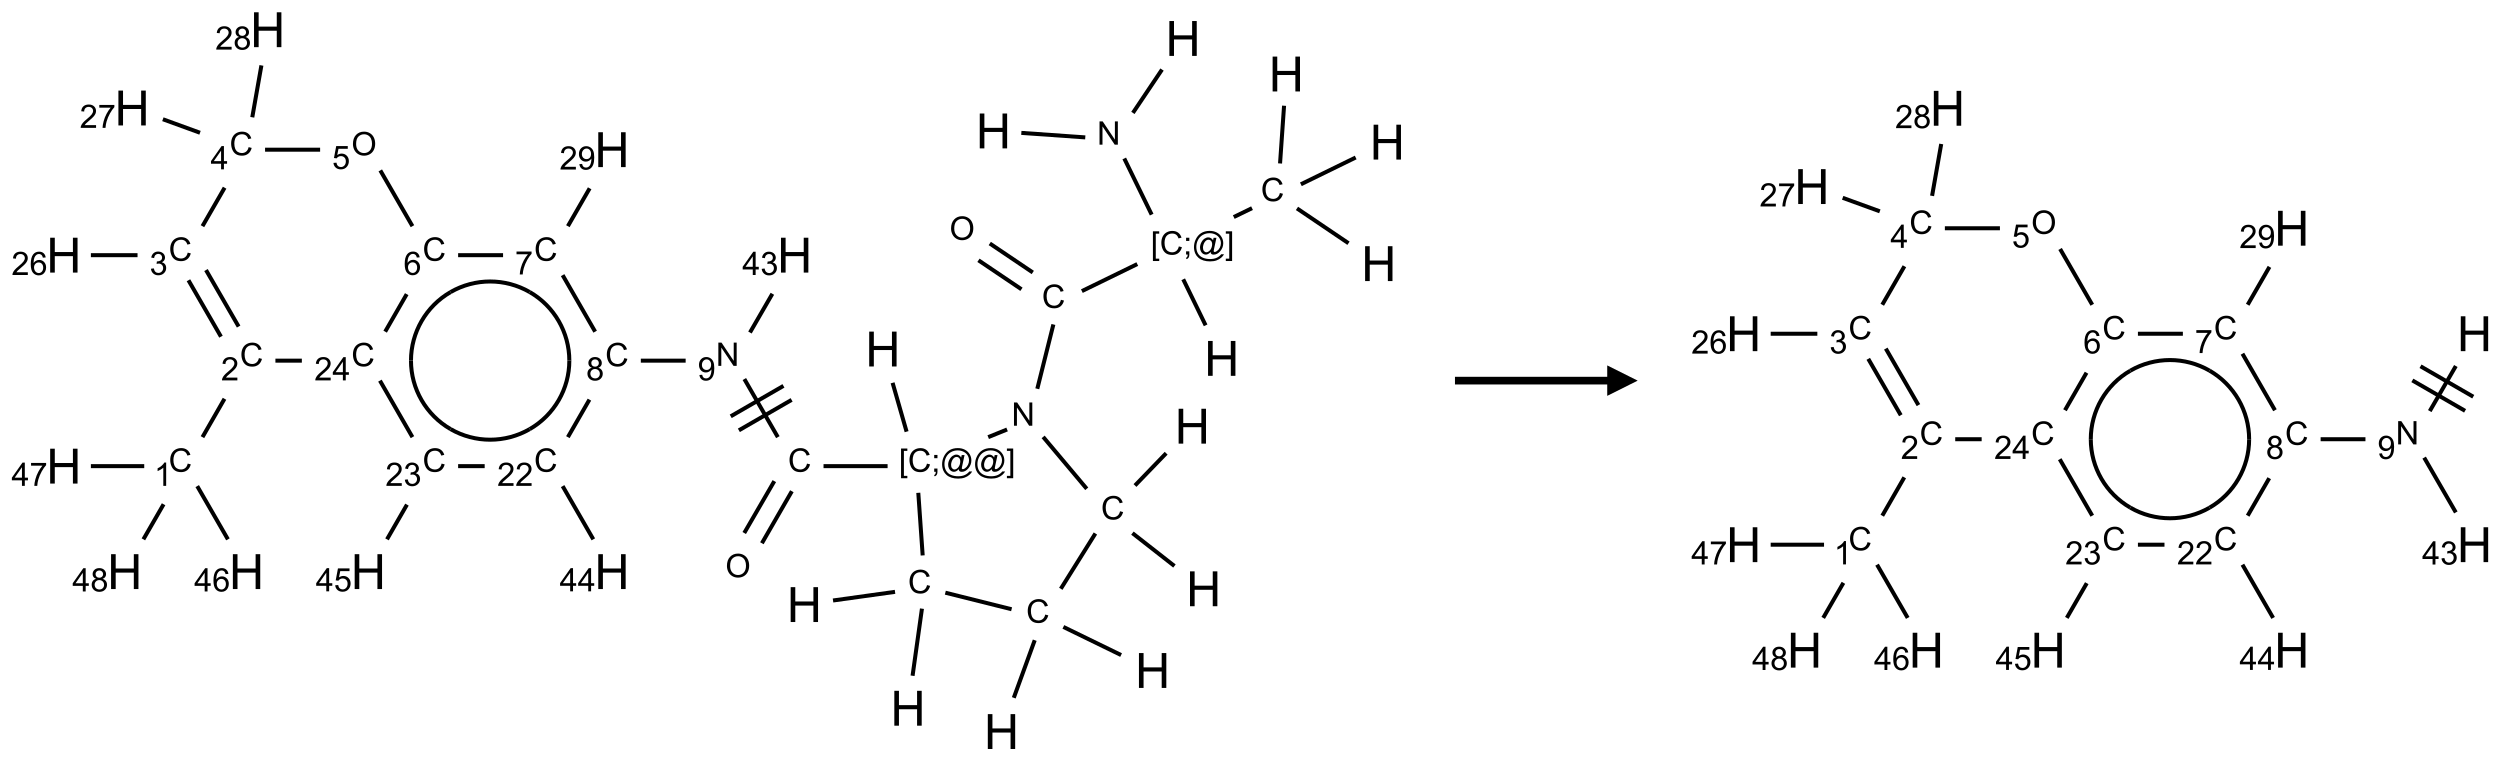 <?xml version="1.0" encoding="UTF-8"?>
<svg xmlns="http://www.w3.org/2000/svg" xmlns:xlink="http://www.w3.org/1999/xlink" width="821" height="250" viewBox="0 0 821 250">
<defs>
<g>
<g id="glyph-0-0">
<path d="M 2 0 L 2 -10 L 10 -10 L 10 0 Z M 2.25 -0.25 L 9.75 -0.25 L 9.75 -9.75 L 2.25 -9.75 Z M 2.25 -0.25 "/>
</g>
<g id="glyph-0-1">
<path d="M 1.281 0 L 1.281 -11.453 L 2.797 -11.453 L 2.797 -6.75 L 8.75 -6.75 L 8.75 -11.453 L 10.266 -11.453 L 10.266 0 L 8.75 0 L 8.75 -5.398 L 2.797 -5.398 L 2.797 0 Z M 1.281 0 "/>
</g>
<g id="glyph-1-0">
<path d="M 1.332 0 L 1.332 -6.668 L 6.668 -6.668 L 6.668 0 Z M 1.5 -0.168 L 6.5 -0.168 L 6.5 -6.5 L 1.5 -6.5 Z M 1.5 -0.168 "/>
</g>
<g id="glyph-1-1">
<path d="M 0.812 0 L 0.812 -7.637 L 1.848 -7.637 L 5.859 -1.641 L 5.859 -7.637 L 6.828 -7.637 L 6.828 0 L 5.793 0 L 1.781 -6 L 1.781 0 Z M 0.812 0 "/>
</g>
<g id="glyph-1-2">
<path d="M 0.723 2.121 L 0.723 -7.637 L 2.793 -7.637 L 2.793 -6.859 L 1.66 -6.859 L 1.66 1.344 L 2.793 1.344 L 2.793 2.121 Z M 0.723 2.121 "/>
</g>
<g id="glyph-1-3">
<path d="M 6.27 -2.676 L 7.281 -2.422 C 7.07 -1.594 6.688 -0.961 6.137 -0.523 C 5.586 -0.086 4.914 0.129 4.121 0.129 C 3.297 0.129 2.629 -0.039 2.113 -0.371 C 1.598 -0.707 1.203 -1.191 0.934 -1.828 C 0.664 -2.465 0.531 -3.145 0.531 -3.875 C 0.531 -4.672 0.684 -5.363 0.988 -5.957 C 1.293 -6.547 1.723 -6.996 2.285 -7.305 C 2.844 -7.613 3.461 -7.766 4.137 -7.766 C 4.898 -7.766 5.543 -7.57 6.062 -7.184 C 6.582 -6.793 6.945 -6.246 7.152 -5.543 L 6.156 -5.309 C 5.98 -5.863 5.723 -6.266 5.387 -6.52 C 5.051 -6.773 4.625 -6.902 4.113 -6.902 C 3.527 -6.902 3.039 -6.762 2.645 -6.48 C 2.25 -6.199 1.973 -5.82 1.812 -5.348 C 1.652 -4.871 1.574 -4.383 1.574 -3.879 C 1.574 -3.23 1.668 -2.664 1.855 -2.18 C 2.047 -1.695 2.34 -1.332 2.738 -1.094 C 3.137 -0.855 3.57 -0.734 4.035 -0.734 C 4.602 -0.734 5.082 -0.898 5.473 -1.223 C 5.867 -1.551 6.133 -2.035 6.27 -2.676 Z M 6.27 -2.676 "/>
</g>
<g id="glyph-1-4">
<path d="M 0.949 -4.465 L 0.949 -5.531 L 2.016 -5.531 L 2.016 -4.465 Z M 0.949 0 L 0.949 -1.066 L 2.016 -1.066 L 2.016 0 C 2.016 0.391 1.945 0.711 1.809 0.949 C 1.668 1.191 1.449 1.379 1.145 1.512 L 0.887 1.109 C 1.082 1.023 1.23 0.895 1.324 0.727 C 1.418 0.559 1.469 0.316 1.48 0 Z M 0.949 0 "/>
</g>
<g id="glyph-1-5">
<path d="M 6.047 -0.848 C 5.82 -0.59 5.57 -0.379 5.289 -0.223 C 5.008 -0.062 4.73 0.016 4.449 0.016 C 4.141 0.016 3.84 -0.074 3.547 -0.254 C 3.254 -0.434 3.02 -0.715 2.836 -1.09 C 2.652 -1.465 2.562 -1.875 2.562 -2.324 C 2.562 -2.875 2.703 -3.43 2.988 -3.98 C 3.27 -4.535 3.621 -4.953 4.043 -5.23 C 4.461 -5.508 4.871 -5.645 5.266 -5.645 C 5.566 -5.645 5.855 -5.566 6.129 -5.41 C 6.402 -5.25 6.641 -5.012 6.84 -4.688 L 7.016 -5.496 L 7.949 -5.496 L 7.199 -2 C 7.094 -1.516 7.043 -1.246 7.043 -1.191 C 7.043 -1.098 7.078 -1.02 7.148 -0.949 C 7.219 -0.883 7.305 -0.848 7.406 -0.848 C 7.59 -0.848 7.832 -0.953 8.129 -1.168 C 8.527 -1.445 8.84 -1.816 9.07 -2.285 C 9.301 -2.75 9.418 -3.234 9.418 -3.73 C 9.418 -4.309 9.27 -4.852 8.973 -5.355 C 8.676 -5.859 8.23 -6.262 7.645 -6.562 C 7.055 -6.863 6.406 -7.016 5.691 -7.016 C 4.879 -7.016 4.137 -6.824 3.465 -6.445 C 2.793 -6.066 2.273 -5.52 1.902 -4.809 C 1.535 -4.098 1.348 -3.34 1.348 -2.527 C 1.348 -1.676 1.535 -0.941 1.902 -0.328 C 2.273 0.285 2.809 0.742 3.508 1.035 C 4.207 1.328 4.984 1.473 5.832 1.473 C 6.742 1.473 7.504 1.32 8.121 1.016 C 8.734 0.711 9.195 0.34 9.5 -0.098 L 10.441 -0.098 C 10.266 0.266 9.961 0.637 9.531 1.016 C 9.102 1.395 8.59 1.695 7.996 1.914 C 7.402 2.133 6.688 2.246 5.848 2.246 C 5.078 2.246 4.367 2.145 3.715 1.949 C 3.066 1.75 2.512 1.453 2.051 1.055 C 1.594 0.656 1.25 0.199 1.016 -0.316 C 0.723 -0.973 0.578 -1.684 0.578 -2.441 C 0.578 -3.289 0.75 -4.098 1.098 -4.863 C 1.523 -5.805 2.125 -6.527 2.902 -7.027 C 3.684 -7.527 4.629 -7.777 5.738 -7.777 C 6.602 -7.777 7.375 -7.602 8.059 -7.246 C 8.746 -6.895 9.285 -6.371 9.684 -5.672 C 10.02 -5.07 10.188 -4.418 10.188 -3.715 C 10.188 -2.707 9.832 -1.812 9.125 -1.031 C 8.492 -0.328 7.801 0.02 7.051 0.02 C 6.812 0.02 6.617 -0.016 6.473 -0.09 C 6.324 -0.16 6.215 -0.266 6.145 -0.402 C 6.102 -0.488 6.066 -0.637 6.047 -0.848 Z M 3.527 -2.262 C 3.527 -1.785 3.641 -1.414 3.863 -1.152 C 4.09 -0.887 4.348 -0.754 4.641 -0.754 C 4.836 -0.754 5.039 -0.812 5.254 -0.93 C 5.469 -1.047 5.676 -1.219 5.871 -1.449 C 6.066 -1.676 6.23 -1.969 6.355 -2.32 C 6.48 -2.672 6.543 -3.027 6.543 -3.379 C 6.543 -3.852 6.426 -4.219 6.191 -4.48 C 5.957 -4.738 5.672 -4.871 5.332 -4.871 C 5.109 -4.871 4.902 -4.812 4.707 -4.699 C 4.512 -4.586 4.32 -4.406 4.137 -4.156 C 3.953 -3.906 3.805 -3.602 3.691 -3.246 C 3.582 -2.887 3.527 -2.559 3.527 -2.262 Z M 3.527 -2.262 "/>
</g>
<g id="glyph-1-6">
<path d="M 2.27 2.121 L 0.203 2.121 L 0.203 1.344 L 1.332 1.344 L 1.332 -6.859 L 0.203 -6.859 L 0.203 -7.637 L 2.27 -7.637 Z M 2.27 2.121 "/>
</g>
<g id="glyph-1-7">
<path d="M 0.516 -3.719 C 0.516 -4.984 0.855 -5.977 1.535 -6.695 C 2.215 -7.414 3.094 -7.77 4.172 -7.77 C 4.875 -7.77 5.512 -7.602 6.078 -7.266 C 6.645 -6.93 7.074 -6.461 7.371 -5.855 C 7.668 -5.254 7.816 -4.57 7.816 -3.809 C 7.816 -3.035 7.66 -2.34 7.348 -1.73 C 7.035 -1.117 6.594 -0.656 6.02 -0.34 C 5.449 -0.027 4.828 0.129 4.168 0.129 C 3.449 0.129 2.805 -0.043 2.238 -0.391 C 1.672 -0.738 1.246 -1.211 0.953 -1.812 C 0.66 -2.414 0.516 -3.047 0.516 -3.719 Z M 1.559 -3.703 C 1.559 -2.781 1.805 -2.059 2.301 -1.527 C 2.793 -1 3.414 -0.734 4.16 -0.734 C 4.922 -0.734 5.547 -1 6.039 -1.535 C 6.531 -2.07 6.777 -2.828 6.777 -3.812 C 6.777 -4.434 6.672 -4.977 6.461 -5.441 C 6.25 -5.902 5.945 -6.262 5.539 -6.52 C 5.133 -6.773 4.68 -6.902 4.176 -6.902 C 3.461 -6.902 2.848 -6.656 2.332 -6.164 C 1.816 -5.672 1.559 -4.852 1.559 -3.703 Z M 1.559 -3.703 "/>
</g>
<g id="glyph-1-8">
<path d="M 0.582 -1.766 L 1.484 -1.848 C 1.562 -1.426 1.707 -1.117 1.922 -0.926 C 2.137 -0.734 2.414 -0.641 2.75 -0.641 C 3.039 -0.641 3.289 -0.707 3.508 -0.84 C 3.727 -0.973 3.902 -1.148 4.043 -1.367 C 4.18 -1.586 4.297 -1.887 4.391 -2.262 C 4.484 -2.637 4.531 -3.016 4.531 -3.406 C 4.531 -3.449 4.531 -3.512 4.527 -3.594 C 4.34 -3.297 4.082 -3.055 3.758 -2.867 C 3.434 -2.68 3.082 -2.59 2.703 -2.59 C 2.07 -2.59 1.535 -2.816 1.098 -3.277 C 0.66 -3.734 0.441 -4.34 0.441 -5.09 C 0.441 -5.863 0.672 -6.484 1.129 -6.957 C 1.586 -7.43 2.156 -7.668 2.844 -7.668 C 3.34 -7.668 3.793 -7.531 4.207 -7.266 C 4.617 -7 4.93 -6.617 5.145 -6.121 C 5.355 -5.629 5.465 -4.91 5.465 -3.973 C 5.465 -2.996 5.359 -2.223 5.145 -1.645 C 4.934 -1.066 4.617 -0.625 4.199 -0.324 C 3.781 -0.02 3.293 0.129 2.73 0.129 C 2.133 0.129 1.645 -0.035 1.266 -0.367 C 0.887 -0.699 0.66 -1.164 0.582 -1.766 Z M 4.422 -5.137 C 4.422 -5.676 4.277 -6.102 3.992 -6.418 C 3.707 -6.734 3.359 -6.891 2.957 -6.891 C 2.543 -6.891 2.18 -6.719 1.871 -6.379 C 1.562 -6.039 1.406 -5.598 1.406 -5.059 C 1.406 -4.57 1.555 -4.176 1.848 -3.871 C 2.141 -3.566 2.5 -3.418 2.934 -3.418 C 3.367 -3.418 3.723 -3.57 4.004 -3.871 C 4.281 -4.176 4.422 -4.598 4.422 -5.137 Z M 4.422 -5.137 "/>
</g>
<g id="glyph-1-9">
<path d="M 1.887 -4.141 C 1.496 -4.281 1.207 -4.484 1.02 -4.75 C 0.832 -5.016 0.738 -5.328 0.738 -5.699 C 0.738 -6.254 0.938 -6.719 1.34 -7.098 C 1.738 -7.477 2.27 -7.668 2.934 -7.668 C 3.598 -7.668 4.137 -7.473 4.543 -7.086 C 4.949 -6.699 5.152 -6.227 5.152 -5.672 C 5.152 -5.316 5.059 -5.008 4.871 -4.746 C 4.688 -4.484 4.406 -4.281 4.027 -4.141 C 4.496 -3.988 4.852 -3.742 5.098 -3.402 C 5.34 -3.062 5.465 -2.656 5.465 -2.184 C 5.465 -1.531 5.234 -0.98 4.77 -0.535 C 4.309 -0.09 3.703 0.129 2.949 0.129 C 2.195 0.129 1.586 -0.094 1.125 -0.539 C 0.664 -0.984 0.434 -1.543 0.434 -2.207 C 0.434 -2.703 0.559 -3.121 0.809 -3.457 C 1.062 -3.793 1.422 -4.02 1.887 -4.141 Z M 1.699 -5.73 C 1.699 -5.367 1.812 -5.074 2.047 -4.844 C 2.281 -4.613 2.582 -4.5 2.953 -4.5 C 3.312 -4.5 3.609 -4.613 3.84 -4.84 C 4.07 -5.066 4.188 -5.348 4.188 -5.676 C 4.188 -6.02 4.07 -6.309 3.832 -6.543 C 3.594 -6.777 3.297 -6.895 2.941 -6.895 C 2.586 -6.895 2.289 -6.781 2.051 -6.551 C 1.816 -6.324 1.699 -6.047 1.699 -5.73 Z M 1.395 -2.203 C 1.395 -1.938 1.461 -1.676 1.586 -1.426 C 1.711 -1.176 1.902 -0.984 2.152 -0.848 C 2.402 -0.711 2.672 -0.641 2.957 -0.641 C 3.406 -0.641 3.777 -0.785 4.066 -1.074 C 4.359 -1.363 4.504 -1.727 4.504 -2.172 C 4.504 -2.625 4.355 -2.996 4.055 -3.293 C 3.754 -3.586 3.379 -3.734 2.926 -3.734 C 2.484 -3.734 2.121 -3.59 1.832 -3.297 C 1.543 -3.004 1.395 -2.641 1.395 -2.203 Z M 1.395 -2.203 "/>
</g>
<g id="glyph-1-10">
<path d="M 0.504 -6.637 L 0.504 -7.535 L 5.449 -7.535 L 5.449 -6.809 C 4.961 -6.289 4.48 -5.602 4.004 -4.746 C 3.527 -3.887 3.156 -3.004 2.895 -2.098 C 2.707 -1.461 2.59 -0.762 2.535 0 L 1.574 0 C 1.582 -0.602 1.703 -1.328 1.926 -2.176 C 2.152 -3.027 2.477 -3.848 2.898 -4.637 C 3.32 -5.426 3.77 -6.094 4.246 -6.637 Z M 0.504 -6.637 "/>
</g>
<g id="glyph-1-11">
<path d="M 5.371 -0.902 L 5.371 0 L 0.324 0 C 0.316 -0.227 0.352 -0.441 0.434 -0.652 C 0.562 -0.996 0.766 -1.332 1.051 -1.668 C 1.332 -2 1.742 -2.387 2.277 -2.824 C 3.105 -3.504 3.668 -4.043 3.957 -4.441 C 4.25 -4.84 4.395 -5.215 4.395 -5.566 C 4.395 -5.938 4.262 -6.254 3.996 -6.508 C 3.73 -6.762 3.387 -6.891 2.957 -6.891 C 2.508 -6.891 2.145 -6.754 1.875 -6.484 C 1.605 -6.215 1.469 -5.84 1.465 -5.359 L 0.5 -5.457 C 0.566 -6.176 0.812 -6.727 1.246 -7.102 C 1.676 -7.477 2.254 -7.668 2.98 -7.668 C 3.711 -7.668 4.293 -7.465 4.719 -7.059 C 5.145 -6.652 5.359 -6.148 5.359 -5.547 C 5.359 -5.242 5.297 -4.941 5.172 -4.645 C 5.047 -4.352 4.84 -4.039 4.551 -3.715 C 4.262 -3.387 3.777 -2.938 3.105 -2.371 C 2.543 -1.898 2.18 -1.578 2.02 -1.41 C 1.859 -1.242 1.73 -1.07 1.625 -0.902 Z M 5.371 -0.902 "/>
</g>
<g id="glyph-1-12">
<path d="M 5.309 -5.766 L 4.375 -5.691 C 4.293 -6.059 4.172 -6.328 4.02 -6.496 C 3.766 -6.762 3.453 -6.895 3.082 -6.895 C 2.785 -6.895 2.523 -6.812 2.297 -6.645 C 2 -6.43 1.77 -6.117 1.598 -5.703 C 1.43 -5.289 1.34 -4.703 1.332 -3.938 C 1.559 -4.281 1.836 -4.535 2.16 -4.703 C 2.488 -4.871 2.828 -4.953 3.188 -4.953 C 3.812 -4.953 4.344 -4.723 4.785 -4.262 C 5.223 -3.801 5.441 -3.207 5.441 -2.48 C 5.441 -2 5.34 -1.555 5.133 -1.145 C 4.926 -0.73 4.641 -0.418 4.281 -0.199 C 3.922 0.02 3.512 0.129 3.051 0.129 C 2.27 0.129 1.633 -0.156 1.141 -0.73 C 0.648 -1.305 0.402 -2.254 0.402 -3.574 C 0.402 -5.051 0.672 -6.121 1.219 -6.793 C 1.695 -7.375 2.336 -7.668 3.141 -7.668 C 3.742 -7.668 4.234 -7.5 4.617 -7.16 C 5 -6.824 5.23 -6.359 5.309 -5.766 Z M 1.48 -2.473 C 1.48 -2.152 1.547 -1.844 1.684 -1.547 C 1.82 -1.25 2.016 -1.027 2.262 -0.871 C 2.508 -0.719 2.766 -0.641 3.035 -0.641 C 3.434 -0.641 3.773 -0.801 4.059 -1.121 C 4.344 -1.441 4.484 -1.875 4.484 -2.422 C 4.484 -2.949 4.344 -3.367 4.062 -3.668 C 3.781 -3.973 3.426 -4.125 3 -4.125 C 2.578 -4.125 2.219 -3.973 1.922 -3.668 C 1.625 -3.363 1.48 -2.969 1.48 -2.473 Z M 1.48 -2.473 "/>
</g>
<g id="glyph-1-13">
<path d="M 3.449 0 L 3.449 -1.828 L 0.137 -1.828 L 0.137 -2.688 L 3.621 -7.637 L 4.387 -7.637 L 4.387 -2.688 L 5.418 -2.688 L 5.418 -1.828 L 4.387 -1.828 L 4.387 0 Z M 3.449 -2.688 L 3.449 -6.129 L 1.059 -2.688 Z M 3.449 -2.688 "/>
</g>
<g id="glyph-1-14">
<path d="M 0.449 -2.016 L 1.387 -2.141 C 1.492 -1.609 1.676 -1.227 1.934 -0.992 C 2.191 -0.758 2.508 -0.641 2.879 -0.641 C 3.32 -0.641 3.695 -0.793 3.996 -1.098 C 4.301 -1.402 4.453 -1.781 4.453 -2.234 C 4.453 -2.664 4.312 -3.02 4.031 -3.301 C 3.75 -3.578 3.391 -3.719 2.957 -3.719 C 2.781 -3.719 2.562 -3.684 2.297 -3.613 L 2.402 -4.438 C 2.465 -4.43 2.516 -4.426 2.551 -4.426 C 2.949 -4.426 3.312 -4.531 3.629 -4.738 C 3.949 -4.949 4.109 -5.27 4.109 -5.703 C 4.109 -6.047 3.992 -6.332 3.762 -6.559 C 3.527 -6.785 3.227 -6.895 2.859 -6.895 C 2.496 -6.895 2.191 -6.781 1.949 -6.551 C 1.707 -6.324 1.547 -5.98 1.48 -5.52 L 0.543 -5.688 C 0.656 -6.316 0.918 -6.805 1.324 -7.148 C 1.73 -7.492 2.234 -7.668 2.84 -7.668 C 3.254 -7.668 3.641 -7.578 3.988 -7.398 C 4.34 -7.219 4.609 -6.977 4.793 -6.668 C 4.98 -6.359 5.074 -6.031 5.074 -5.684 C 5.074 -5.352 4.984 -5.051 4.809 -4.781 C 4.629 -4.512 4.367 -4.297 4.02 -4.137 C 4.473 -4.031 4.824 -3.816 5.074 -3.488 C 5.324 -3.16 5.449 -2.75 5.449 -2.254 C 5.449 -1.59 5.203 -1.023 4.719 -0.559 C 4.234 -0.098 3.617 0.137 2.875 0.137 C 2.203 0.137 1.648 -0.062 1.207 -0.465 C 0.762 -0.863 0.512 -1.379 0.449 -2.016 Z M 0.449 -2.016 "/>
</g>
<g id="glyph-1-15">
<path d="M 0.441 -2 L 1.426 -2.082 C 1.5 -1.605 1.668 -1.242 1.934 -1.004 C 2.199 -0.762 2.52 -0.641 2.895 -0.641 C 3.348 -0.641 3.73 -0.812 4.043 -1.152 C 4.355 -1.492 4.512 -1.941 4.512 -2.504 C 4.512 -3.039 4.359 -3.461 4.059 -3.77 C 3.758 -4.078 3.367 -4.234 2.879 -4.234 C 2.578 -4.234 2.305 -4.164 2.062 -4.027 C 1.82 -3.891 1.629 -3.715 1.488 -3.496 L 0.609 -3.609 L 1.348 -7.531 L 5.145 -7.531 L 5.145 -6.637 L 2.098 -6.637 L 1.688 -4.582 C 2.145 -4.902 2.625 -5.062 3.129 -5.062 C 3.797 -5.062 4.359 -4.832 4.816 -4.371 C 5.277 -3.91 5.504 -3.312 5.504 -2.59 C 5.504 -1.898 5.305 -1.301 4.902 -0.797 C 4.41 -0.18 3.742 0.129 2.895 0.129 C 2.199 0.129 1.633 -0.062 1.195 -0.453 C 0.758 -0.844 0.504 -1.359 0.441 -2 Z M 0.441 -2 "/>
</g>
<g id="glyph-1-16">
<path d="M 3.973 0 L 3.035 0 L 3.035 -5.973 C 2.809 -5.758 2.516 -5.543 2.148 -5.328 C 1.781 -5.113 1.453 -4.953 1.16 -4.844 L 1.16 -5.75 C 1.684 -5.996 2.145 -6.297 2.535 -6.645 C 2.93 -6.996 3.207 -7.336 3.371 -7.668 L 3.973 -7.668 Z M 3.973 0 "/>
</g>
</g>
</defs>
<path fill="none" stroke-width="0.033" stroke-linecap="butt" stroke-linejoin="miter" stroke="rgb(0%, 0%, 0%)" stroke-opacity="1" stroke-miterlimit="10" d="M 7.861 0.847 L 8.386 0.884 " transform="matrix(40, 0, 0, 40, 20.967, 9.76)"/>
<path fill="none" stroke-width="0.033" stroke-linecap="butt" stroke-linejoin="miter" stroke="rgb(0%, 0%, 0%)" stroke-opacity="1" stroke-miterlimit="10" d="M 8.777 0.683 L 9.016 0.327 " transform="matrix(40, 0, 0, 40, 20.967, 9.76)"/>
<path fill="none" stroke-width="0.033" stroke-linecap="butt" stroke-linejoin="miter" stroke="rgb(0%, 0%, 0%)" stroke-opacity="1" stroke-miterlimit="10" d="M 8.706 1.057 L 8.931 1.518 " transform="matrix(40, 0, 0, 40, 20.967, 9.76)"/>
<path fill="none" stroke-width="0.033" stroke-linecap="butt" stroke-linejoin="miter" stroke="rgb(0%, 0%, 0%)" stroke-opacity="1" stroke-miterlimit="10" d="M 9.19 2.049 L 9.374 2.427 " transform="matrix(40, 0, 0, 40, 20.967, 9.76)"/>
<path fill="none" stroke-width="0.033" stroke-linecap="butt" stroke-linejoin="miter" stroke="rgb(0%, 0%, 0%)" stroke-opacity="1" stroke-miterlimit="10" d="M 8.813 1.924 L 8.358 2.146 " transform="matrix(40, 0, 0, 40, 20.967, 9.76)"/>
<path fill="none" stroke-width="0.033" stroke-linecap="butt" stroke-linejoin="miter" stroke="rgb(0%, 0%, 0%)" stroke-opacity="1" stroke-miterlimit="10" d="M 7.955 1.993 L 7.602 1.755 " transform="matrix(40, 0, 0, 40, 20.967, 9.76)"/>
<path fill="none" stroke-width="0.033" stroke-linecap="butt" stroke-linejoin="miter" stroke="rgb(0%, 0%, 0%)" stroke-opacity="1" stroke-miterlimit="10" d="M 7.862 2.131 L 7.509 1.893 " transform="matrix(40, 0, 0, 40, 20.967, 9.76)"/>
<path fill="none" stroke-width="0.033" stroke-linecap="butt" stroke-linejoin="miter" stroke="rgb(0%, 0%, 0%)" stroke-opacity="1" stroke-miterlimit="10" d="M 8.124 2.42 L 7.992 2.948 " transform="matrix(40, 0, 0, 40, 20.967, 9.76)"/>
<path fill="none" stroke-width="0.033" stroke-linecap="butt" stroke-linejoin="miter" stroke="rgb(0%, 0%, 0%)" stroke-opacity="1" stroke-miterlimit="10" d="M 8.04 3.343 L 8.398 3.769 " transform="matrix(40, 0, 0, 40, 20.967, 9.76)"/>
<path fill="none" stroke-width="0.033" stroke-linecap="butt" stroke-linejoin="miter" stroke="rgb(0%, 0%, 0%)" stroke-opacity="1" stroke-miterlimit="10" d="M 8.794 3.742 L 9.05 3.477 " transform="matrix(40, 0, 0, 40, 20.967, 9.76)"/>
<path fill="none" stroke-width="0.033" stroke-linecap="butt" stroke-linejoin="miter" stroke="rgb(0%, 0%, 0%)" stroke-opacity="1" stroke-miterlimit="10" d="M 8.773 4.133 L 9.118 4.403 " transform="matrix(40, 0, 0, 40, 20.967, 9.76)"/>
<path fill="none" stroke-width="0.033" stroke-linecap="butt" stroke-linejoin="miter" stroke="rgb(0%, 0%, 0%)" stroke-opacity="1" stroke-miterlimit="10" d="M 8.469 4.136 L 8.185 4.59 " transform="matrix(40, 0, 0, 40, 20.967, 9.76)"/>
<path fill="none" stroke-width="0.033" stroke-linecap="butt" stroke-linejoin="miter" stroke="rgb(0%, 0%, 0%)" stroke-opacity="1" stroke-miterlimit="10" d="M 8.206 4.903 L 8.68 5.134 " transform="matrix(40, 0, 0, 40, 20.967, 9.76)"/>
<path fill="none" stroke-width="0.033" stroke-linecap="butt" stroke-linejoin="miter" stroke="rgb(0%, 0%, 0%)" stroke-opacity="1" stroke-miterlimit="10" d="M 7.971 5.012 L 7.799 5.485 " transform="matrix(40, 0, 0, 40, 20.967, 9.76)"/>
<path fill="none" stroke-width="0.033" stroke-linecap="butt" stroke-linejoin="miter" stroke="rgb(0%, 0%, 0%)" stroke-opacity="1" stroke-miterlimit="10" d="M 7.781 4.758 L 7.237 4.622 " transform="matrix(40, 0, 0, 40, 20.967, 9.76)"/>
<path fill="none" stroke-width="0.033" stroke-linecap="butt" stroke-linejoin="miter" stroke="rgb(0%, 0%, 0%)" stroke-opacity="1" stroke-miterlimit="10" d="M 7.045 4.753 L 6.968 5.304 " transform="matrix(40, 0, 0, 40, 20.967, 9.76)"/>
<path fill="none" stroke-width="0.033" stroke-linecap="butt" stroke-linejoin="miter" stroke="rgb(0%, 0%, 0%)" stroke-opacity="1" stroke-miterlimit="10" d="M 6.824 4.615 L 6.315 4.686 " transform="matrix(40, 0, 0, 40, 20.967, 9.76)"/>
<path fill="none" stroke-width="0.033" stroke-linecap="butt" stroke-linejoin="miter" stroke="rgb(0%, 0%, 0%)" stroke-opacity="1" stroke-miterlimit="10" d="M 7.051 4.316 L 7.015 3.802 " transform="matrix(40, 0, 0, 40, 20.967, 9.76)"/>
<path fill="none" stroke-width="0.033" stroke-linecap="butt" stroke-linejoin="miter" stroke="rgb(0%, 0%, 0%)" stroke-opacity="1" stroke-miterlimit="10" d="M 7.589 3.345 L 7.744 3.282 " transform="matrix(40, 0, 0, 40, 20.967, 9.76)"/>
<path fill="none" stroke-width="0.033" stroke-linecap="butt" stroke-linejoin="miter" stroke="rgb(0%, 0%, 0%)" stroke-opacity="1" stroke-miterlimit="10" d="M 6.919 3.3 L 6.804 2.899 " transform="matrix(40, 0, 0, 40, 20.967, 9.76)"/>
<path fill="none" stroke-width="0.033" stroke-linecap="butt" stroke-linejoin="miter" stroke="rgb(0%, 0%, 0%)" stroke-opacity="1" stroke-miterlimit="10" d="M 6.763 3.583 L 6.237 3.583 " transform="matrix(40, 0, 0, 40, 20.967, 9.76)"/>
<path fill="none" stroke-width="0.033" stroke-linecap="butt" stroke-linejoin="miter" stroke="rgb(0%, 0%, 0%)" stroke-opacity="1" stroke-miterlimit="10" d="M 5.833 3.706 L 5.586 4.132 " transform="matrix(40, 0, 0, 40, 20.967, 9.76)"/>
<path fill="none" stroke-width="0.033" stroke-linecap="butt" stroke-linejoin="miter" stroke="rgb(0%, 0%, 0%)" stroke-opacity="1" stroke-miterlimit="10" d="M 5.977 3.789 L 5.731 4.216 " transform="matrix(40, 0, 0, 40, 20.967, 9.76)"/>
<path fill="none" stroke-width="0.033" stroke-linecap="butt" stroke-linejoin="miter" stroke="rgb(0%, 0%, 0%)" stroke-opacity="1" stroke-miterlimit="10" d="M 5.862 3.345 L 5.587 2.868 " transform="matrix(40, 0, 0, 40, 20.967, 9.76)"/>
<path fill="none" stroke-width="0.033" stroke-linecap="butt" stroke-linejoin="miter" stroke="rgb(0%, 0%, 0%)" stroke-opacity="1" stroke-miterlimit="10" d="M 5.908 2.924 L 5.475 3.174 " transform="matrix(40, 0, 0, 40, 20.967, 9.76)"/>
<path fill="none" stroke-width="0.033" stroke-linecap="butt" stroke-linejoin="miter" stroke="rgb(0%, 0%, 0%)" stroke-opacity="1" stroke-miterlimit="10" d="M 5.975 3.039 L 5.542 3.289 " transform="matrix(40, 0, 0, 40, 20.967, 9.76)"/>
<path fill="none" stroke-width="0.033" stroke-linecap="butt" stroke-linejoin="miter" stroke="rgb(0%, 0%, 0%)" stroke-opacity="1" stroke-miterlimit="10" d="M 5.105 2.717 L 4.737 2.717 " transform="matrix(40, 0, 0, 40, 20.967, 9.76)"/>
<path fill="none" stroke-width="0.033" stroke-linecap="butt" stroke-linejoin="miter" stroke="rgb(0%, 0%, 0%)" stroke-opacity="1" stroke-miterlimit="10" d="M 4.362 2.479 L 4.095 2.015 " transform="matrix(40, 0, 0, 40, 20.967, 9.76)"/>
<path fill="none" stroke-width="0.033" stroke-linecap="butt" stroke-linejoin="miter" stroke="rgb(0%, 0%, 0%)" stroke-opacity="1" stroke-miterlimit="10" d="M 4.138 1.613 L 4.317 1.302 " transform="matrix(40, 0, 0, 40, 20.967, 9.76)"/>
<path fill="none" stroke-width="0.033" stroke-linecap="butt" stroke-linejoin="miter" stroke="rgb(0%, 0%, 0%)" stroke-opacity="1" stroke-miterlimit="10" d="M 3.606 1.851 L 3.237 1.851 " transform="matrix(40, 0, 0, 40, 20.967, 9.76)"/>
<path fill="none" stroke-width="0.033" stroke-linecap="butt" stroke-linejoin="miter" stroke="rgb(0%, 0%, 0%)" stroke-opacity="1" stroke-miterlimit="10" d="M 2.815 2.171 L 2.638 2.479 " transform="matrix(40, 0, 0, 40, 20.967, 9.76)"/>
<path fill="none" stroke-width="0.033" stroke-linecap="butt" stroke-linejoin="miter" stroke="rgb(0%, 0%, 0%)" stroke-opacity="1" stroke-miterlimit="10" d="M 2.595 2.881 L 2.862 3.345 " transform="matrix(40, 0, 0, 40, 20.967, 9.76)"/>
<path fill="none" stroke-width="0.033" stroke-linecap="butt" stroke-linejoin="miter" stroke="rgb(0%, 0%, 0%)" stroke-opacity="1" stroke-miterlimit="10" d="M 2.817 3.899 L 2.653 4.184 " transform="matrix(40, 0, 0, 40, 20.967, 9.76)"/>
<path fill="none" stroke-width="0.033" stroke-linecap="butt" stroke-linejoin="miter" stroke="rgb(0%, 0%, 0%)" stroke-opacity="1" stroke-miterlimit="10" d="M 3.237 3.583 L 3.455 3.583 " transform="matrix(40, 0, 0, 40, 20.967, 9.76)"/>
<path fill="none" stroke-width="0.033" stroke-linecap="butt" stroke-linejoin="miter" stroke="rgb(0%, 0%, 0%)" stroke-opacity="1" stroke-miterlimit="10" d="M 4.138 3.345 L 4.315 3.037 " transform="matrix(40, 0, 0, 40, 20.967, 9.76)"/>
<path fill="none" stroke-width="0.033" stroke-linecap="butt" stroke-linejoin="miter" stroke="rgb(0%, 0%, 0%)" stroke-opacity="1" stroke-miterlimit="10" d="M 4.095 3.747 L 4.347 4.184 " transform="matrix(40, 0, 0, 40, 20.967, 9.76)"/>
<path fill="none" stroke-width="0.033" stroke-linecap="butt" stroke-linejoin="miter" stroke="rgb(0%, 0%, 0%)" stroke-opacity="1" stroke-miterlimit="10" d="M 1.954 2.717 L 1.737 2.717 " transform="matrix(40, 0, 0, 40, 20.967, 9.76)"/>
<path fill="none" stroke-width="0.033" stroke-linecap="butt" stroke-linejoin="miter" stroke="rgb(0%, 0%, 0%)" stroke-opacity="1" stroke-miterlimit="10" d="M 1.319 3.03 L 1.138 3.345 " transform="matrix(40, 0, 0, 40, 20.967, 9.76)"/>
<path fill="none" stroke-width="0.033" stroke-linecap="butt" stroke-linejoin="miter" stroke="rgb(0%, 0%, 0%)" stroke-opacity="1" stroke-miterlimit="10" d="M 1.095 3.747 L 1.347 4.184 " transform="matrix(40, 0, 0, 40, 20.967, 9.76)"/>
<path fill="none" stroke-width="0.033" stroke-linecap="butt" stroke-linejoin="miter" stroke="rgb(0%, 0%, 0%)" stroke-opacity="1" stroke-miterlimit="10" d="M 0.66 3.583 L 0.222 3.583 " transform="matrix(40, 0, 0, 40, 20.967, 9.76)"/>
<path fill="none" stroke-width="0.033" stroke-linecap="butt" stroke-linejoin="miter" stroke="rgb(0%, 0%, 0%)" stroke-opacity="1" stroke-miterlimit="10" d="M 0.819 3.896 L 0.653 4.184 " transform="matrix(40, 0, 0, 40, 20.967, 9.76)"/>
<path fill="none" stroke-width="0.033" stroke-linecap="butt" stroke-linejoin="miter" stroke="rgb(0%, 0%, 0%)" stroke-opacity="1" stroke-miterlimit="10" d="M 1.435 2.437 L 1.167 1.973 " transform="matrix(40, 0, 0, 40, 20.967, 9.76)"/>
<path fill="none" stroke-width="0.033" stroke-linecap="butt" stroke-linejoin="miter" stroke="rgb(0%, 0%, 0%)" stroke-opacity="1" stroke-miterlimit="10" d="M 1.29 2.52 L 1.023 2.057 " transform="matrix(40, 0, 0, 40, 20.967, 9.76)"/>
<path fill="none" stroke-width="0.033" stroke-linecap="butt" stroke-linejoin="miter" stroke="rgb(0%, 0%, 0%)" stroke-opacity="1" stroke-miterlimit="10" d="M 0.605 1.851 L 0.222 1.851 " transform="matrix(40, 0, 0, 40, 20.967, 9.76)"/>
<path fill="none" stroke-width="0.033" stroke-linecap="butt" stroke-linejoin="miter" stroke="rgb(0%, 0%, 0%)" stroke-opacity="1" stroke-miterlimit="10" d="M 1.138 1.613 L 1.32 1.297 " transform="matrix(40, 0, 0, 40, 20.967, 9.76)"/>
<path fill="none" stroke-width="0.033" stroke-linecap="butt" stroke-linejoin="miter" stroke="rgb(0%, 0%, 0%)" stroke-opacity="1" stroke-miterlimit="10" d="M 1.118 0.846 L 0.813 0.735 " transform="matrix(40, 0, 0, 40, 20.967, 9.76)"/>
<path fill="none" stroke-width="0.033" stroke-linecap="butt" stroke-linejoin="miter" stroke="rgb(0%, 0%, 0%)" stroke-opacity="1" stroke-miterlimit="10" d="M 1.547 0.719 L 1.622 0.293 " transform="matrix(40, 0, 0, 40, 20.967, 9.76)"/>
<path fill="none" stroke-width="0.033" stroke-linecap="butt" stroke-linejoin="miter" stroke="rgb(0%, 0%, 0%)" stroke-opacity="1" stroke-miterlimit="10" d="M 1.652 0.985 L 2.104 0.985 " transform="matrix(40, 0, 0, 40, 20.967, 9.76)"/>
<path fill="none" stroke-width="0.033" stroke-linecap="butt" stroke-linejoin="miter" stroke="rgb(0%, 0%, 0%)" stroke-opacity="1" stroke-miterlimit="10" d="M 2.598 1.155 L 2.862 1.613 " transform="matrix(40, 0, 0, 40, 20.967, 9.76)"/>
<path fill="none" stroke-width="0.033" stroke-linecap="butt" stroke-linejoin="miter" stroke="rgb(0%, 0%, 0%)" stroke-opacity="1" stroke-miterlimit="10" d="M 5.633 2.486 L 5.817 2.168 " transform="matrix(40, 0, 0, 40, 20.967, 9.76)"/>
<path fill="none" stroke-width="0.033" stroke-linecap="butt" stroke-linejoin="miter" stroke="rgb(0%, 0%, 0%)" stroke-opacity="1" stroke-miterlimit="10" d="M 9.605 1.538 L 9.755 1.465 " transform="matrix(40, 0, 0, 40, 20.967, 9.76)"/>
<path fill="none" stroke-width="0.033" stroke-linecap="butt" stroke-linejoin="miter" stroke="rgb(0%, 0%, 0%)" stroke-opacity="1" stroke-miterlimit="10" d="M 10.124 1.467 L 10.547 1.753 " transform="matrix(40, 0, 0, 40, 20.967, 9.76)"/>
<path fill="none" stroke-width="0.033" stroke-linecap="butt" stroke-linejoin="miter" stroke="rgb(0%, 0%, 0%)" stroke-opacity="1" stroke-miterlimit="10" d="M 9.985 1.098 L 10.018 0.624 " transform="matrix(40, 0, 0, 40, 20.967, 9.76)"/>
<path fill="none" stroke-width="0.033" stroke-linecap="butt" stroke-linejoin="miter" stroke="rgb(0%, 0%, 0%)" stroke-opacity="1" stroke-miterlimit="10" d="M 10.156 1.269 L 10.606 1.049 " transform="matrix(40, 0, 0, 40, 20.967, 9.76)"/>
<path fill="none" stroke-width="0.033" stroke-linecap="butt" stroke-linejoin="miter" stroke="rgb(0%, 0%, 0%)" stroke-opacity="1" stroke-miterlimit="10" d="M 3.825 2.154 C 4.026 2.27 4.15 2.485 4.15 2.717 " transform="matrix(40, 0, 0, 40, 20.967, 9.76)"/>
<path fill="none" stroke-width="0.033" stroke-linecap="butt" stroke-linejoin="miter" stroke="rgb(0%, 0%, 0%)" stroke-opacity="1" stroke-miterlimit="10" d="M 3.175 2.154 C 3.376 2.038 3.624 2.038 3.825 2.154 " transform="matrix(40, 0, 0, 40, 20.967, 9.76)"/>
<path fill="none" stroke-width="0.033" stroke-linecap="butt" stroke-linejoin="miter" stroke="rgb(0%, 0%, 0%)" stroke-opacity="1" stroke-miterlimit="10" d="M 2.85 2.717 C 2.85 2.485 2.974 2.27 3.175 2.154 " transform="matrix(40, 0, 0, 40, 20.967, 9.76)"/>
<path fill="none" stroke-width="0.033" stroke-linecap="butt" stroke-linejoin="miter" stroke="rgb(0%, 0%, 0%)" stroke-opacity="1" stroke-miterlimit="10" d="M 3.175 3.279 C 2.974 3.163 2.85 2.949 2.85 2.717 " transform="matrix(40, 0, 0, 40, 20.967, 9.76)"/>
<path fill="none" stroke-width="0.033" stroke-linecap="butt" stroke-linejoin="miter" stroke="rgb(0%, 0%, 0%)" stroke-opacity="1" stroke-miterlimit="10" d="M 3.825 3.279 C 3.624 3.395 3.376 3.395 3.175 3.279 " transform="matrix(40, 0, 0, 40, 20.967, 9.76)"/>
<path fill="none" stroke-width="0.033" stroke-linecap="butt" stroke-linejoin="miter" stroke="rgb(0%, 0%, 0%)" stroke-opacity="1" stroke-miterlimit="10" d="M 4.15 2.717 C 4.15 2.949 4.026 3.163 3.825 3.279 " transform="matrix(40, 0, 0, 40, 20.967, 9.76)"/>
<g fill="rgb(0%, 0%, 0%)" fill-opacity="1">
<use xlink:href="#glyph-0-1" x="320.473" y="48.73"/>
</g>
<g fill="rgb(0%, 0%, 0%)" fill-opacity="1">
<use xlink:href="#glyph-1-1" x="360.273" y="47.504"/>
</g>
<g fill="rgb(0%, 0%, 0%)" fill-opacity="1">
<use xlink:href="#glyph-0-1" x="382.742" y="18.359"/>
</g>
<g fill="rgb(0%, 0%, 0%)" fill-opacity="1">
<use xlink:href="#glyph-1-2" x="377.895" y="83.598"/>
<use xlink:href="#glyph-1-3" x="380.858" y="83.598"/>
<use xlink:href="#glyph-1-4" x="388.561" y="83.598"/>
<use xlink:href="#glyph-1-5" x="391.525" y="83.598"/>
<use xlink:href="#glyph-1-6" x="402.353" y="83.598"/>
</g>
<g fill="rgb(0%, 0%, 0%)" fill-opacity="1">
<use xlink:href="#glyph-0-1" x="395.445" y="123.422"/>
</g>
<g fill="rgb(0%, 0%, 0%)" fill-opacity="1">
<use xlink:href="#glyph-1-3" x="342.137" y="101.125"/>
</g>
<g fill="rgb(0%, 0%, 0%)" fill-opacity="1">
<use xlink:href="#glyph-1-7" x="311.816" y="78.762"/>
</g>
<g fill="rgb(0%, 0%, 0%)" fill-opacity="1">
<use xlink:href="#glyph-1-1" x="332.18" y="139.805"/>
</g>
<g fill="rgb(0%, 0%, 0%)" fill-opacity="1">
<use xlink:href="#glyph-1-3" x="361.547" y="170.578"/>
</g>
<g fill="rgb(0%, 0%, 0%)" fill-opacity="1">
<use xlink:href="#glyph-0-1" x="385.781" y="145.688"/>
</g>
<g fill="rgb(0%, 0%, 0%)" fill-opacity="1">
<use xlink:href="#glyph-0-1" x="389.516" y="199.086"/>
</g>
<g fill="rgb(0%, 0%, 0%)" fill-opacity="1">
<use xlink:href="#glyph-1-3" x="336.977" y="204.5"/>
</g>
<g fill="rgb(0%, 0%, 0%)" fill-opacity="1">
<use xlink:href="#glyph-0-1" x="372.75" y="225.918"/>
</g>
<g fill="rgb(0%, 0%, 0%)" fill-opacity="1">
<use xlink:href="#glyph-0-1" x="323.117" y="245.969"/>
</g>
<g fill="rgb(0%, 0%, 0%)" fill-opacity="1">
<use xlink:href="#glyph-1-3" x="298.164" y="194.824"/>
</g>
<g fill="rgb(0%, 0%, 0%)" fill-opacity="1">
<use xlink:href="#glyph-0-1" x="292.418" y="238.316"/>
</g>
<g fill="rgb(0%, 0%, 0%)" fill-opacity="1">
<use xlink:href="#glyph-0-1" x="258.375" y="204.273"/>
</g>
<g fill="rgb(0%, 0%, 0%)" fill-opacity="1">
<use xlink:href="#glyph-1-2" x="295.18" y="154.93"/>
<use xlink:href="#glyph-1-3" x="298.143" y="154.93"/>
<use xlink:href="#glyph-1-4" x="305.846" y="154.93"/>
<use xlink:href="#glyph-1-5" x="308.81" y="154.93"/>
<use xlink:href="#glyph-1-5" x="319.638" y="154.93"/>
<use xlink:href="#glyph-1-6" x="330.466" y="154.93"/>
</g>
<g fill="rgb(0%, 0%, 0%)" fill-opacity="1">
<use xlink:href="#glyph-0-1" x="284.168" y="120.352"/>
</g>
<g fill="rgb(0%, 0%, 0%)" fill-opacity="1">
<use xlink:href="#glyph-1-3" x="258.75" y="154.922"/>
</g>
<g fill="rgb(0%, 0%, 0%)" fill-opacity="1">
<use xlink:href="#glyph-1-7" x="238.211" y="189.566"/>
</g>
<g fill="rgb(0%, 0%, 0%)" fill-opacity="1">
<use xlink:href="#glyph-1-1" x="235.094" y="120.145"/>
</g>
<g fill="rgb(0%, 0%, 0%)" fill-opacity="1">
<use xlink:href="#glyph-1-8" x="229.105" y="124.914"/>
</g>
<g fill="rgb(0%, 0%, 0%)" fill-opacity="1">
<use xlink:href="#glyph-1-3" x="198.75" y="120.277"/>
</g>
<g fill="rgb(0%, 0%, 0%)" fill-opacity="1">
<use xlink:href="#glyph-1-9" x="192.48" y="124.914"/>
</g>
<g fill="rgb(0%, 0%, 0%)" fill-opacity="1">
<use xlink:href="#glyph-1-3" x="175.375" y="85.637"/>
</g>
<g fill="rgb(0%, 0%, 0%)" fill-opacity="1">
<use xlink:href="#glyph-1-10" x="169.121" y="90.145"/>
</g>
<g fill="rgb(0%, 0%, 0%)" fill-opacity="1">
<use xlink:href="#glyph-0-1" x="195.195" y="54.879"/>
</g>
<g fill="rgb(0%, 0%, 0%)" fill-opacity="1">
<use xlink:href="#glyph-1-11" x="183.746" y="55.672"/>
<use xlink:href="#glyph-1-8" x="189.678" y="55.672"/>
</g>
<g fill="rgb(0%, 0%, 0%)" fill-opacity="1">
<use xlink:href="#glyph-1-3" x="138.75" y="85.637"/>
</g>
<g fill="rgb(0%, 0%, 0%)" fill-opacity="1">
<use xlink:href="#glyph-1-12" x="132.504" y="90.273"/>
</g>
<g fill="rgb(0%, 0%, 0%)" fill-opacity="1">
<use xlink:href="#glyph-1-3" x="115.375" y="120.277"/>
</g>
<g fill="rgb(0%, 0%, 0%)" fill-opacity="1">
<use xlink:href="#glyph-1-11" x="103.223" y="124.914"/>
<use xlink:href="#glyph-1-13" x="109.155" y="124.914"/>
</g>
<g fill="rgb(0%, 0%, 0%)" fill-opacity="1">
<use xlink:href="#glyph-1-3" x="138.75" y="154.922"/>
</g>
<g fill="rgb(0%, 0%, 0%)" fill-opacity="1">
<use xlink:href="#glyph-1-11" x="126.566" y="159.555"/>
<use xlink:href="#glyph-1-14" x="132.499" y="159.555"/>
</g>
<g fill="rgb(0%, 0%, 0%)" fill-opacity="1">
<use xlink:href="#glyph-0-1" x="115.195" y="193.445"/>
</g>
<g fill="rgb(0%, 0%, 0%)" fill-opacity="1">
<use xlink:href="#glyph-1-13" x="103.703" y="194.203"/>
<use xlink:href="#glyph-1-15" x="109.635" y="194.203"/>
</g>
<g fill="rgb(0%, 0%, 0%)" fill-opacity="1">
<use xlink:href="#glyph-1-3" x="175.375" y="154.922"/>
</g>
<g fill="rgb(0%, 0%, 0%)" fill-opacity="1">
<use xlink:href="#glyph-1-11" x="163.27" y="159.555"/>
<use xlink:href="#glyph-1-11" x="169.202" y="159.555"/>
</g>
<g fill="rgb(0%, 0%, 0%)" fill-opacity="1">
<use xlink:href="#glyph-0-1" x="195.195" y="193.445"/>
</g>
<g fill="rgb(0%, 0%, 0%)" fill-opacity="1">
<use xlink:href="#glyph-1-13" x="183.793" y="194.203"/>
<use xlink:href="#glyph-1-13" x="189.725" y="194.203"/>
</g>
<g fill="rgb(0%, 0%, 0%)" fill-opacity="1">
<use xlink:href="#glyph-1-3" x="78.75" y="120.277"/>
</g>
<g fill="rgb(0%, 0%, 0%)" fill-opacity="1">
<use xlink:href="#glyph-1-11" x="72.578" y="124.914"/>
</g>
<g fill="rgb(0%, 0%, 0%)" fill-opacity="1">
<use xlink:href="#glyph-1-3" x="55.375" y="154.918"/>
</g>
<g fill="rgb(0%, 0%, 0%)" fill-opacity="1">
<use xlink:href="#glyph-1-16" x="50.594" y="159.555"/>
</g>
<g fill="rgb(0%, 0%, 0%)" fill-opacity="1">
<use xlink:href="#glyph-0-1" x="75.195" y="193.445"/>
</g>
<g fill="rgb(0%, 0%, 0%)" fill-opacity="1">
<use xlink:href="#glyph-1-13" x="63.766" y="194.234"/>
<use xlink:href="#glyph-1-12" x="69.698" y="194.234"/>
</g>
<g fill="rgb(0%, 0%, 0%)" fill-opacity="1">
<use xlink:href="#glyph-0-1" x="15.195" y="158.805"/>
</g>
<g fill="rgb(0%, 0%, 0%)" fill-opacity="1">
<use xlink:href="#glyph-1-13" x="3.762" y="159.562"/>
<use xlink:href="#glyph-1-10" x="9.694" y="159.562"/>
</g>
<g fill="rgb(0%, 0%, 0%)" fill-opacity="1">
<use xlink:href="#glyph-0-1" x="35.195" y="193.445"/>
</g>
<g fill="rgb(0%, 0%, 0%)" fill-opacity="1">
<use xlink:href="#glyph-1-13" x="23.746" y="194.234"/>
<use xlink:href="#glyph-1-9" x="29.678" y="194.234"/>
</g>
<g fill="rgb(0%, 0%, 0%)" fill-opacity="1">
<use xlink:href="#glyph-1-3" x="55.375" y="85.637"/>
</g>
<g fill="rgb(0%, 0%, 0%)" fill-opacity="1">
<use xlink:href="#glyph-1-14" x="49.121" y="90.273"/>
</g>
<g fill="rgb(0%, 0%, 0%)" fill-opacity="1">
<use xlink:href="#glyph-0-1" x="15.195" y="89.52"/>
</g>
<g fill="rgb(0%, 0%, 0%)" fill-opacity="1">
<use xlink:href="#glyph-1-11" x="3.766" y="90.312"/>
<use xlink:href="#glyph-1-12" x="9.698" y="90.312"/>
</g>
<g fill="rgb(0%, 0%, 0%)" fill-opacity="1">
<use xlink:href="#glyph-1-3" x="75.375" y="50.996"/>
</g>
<g fill="rgb(0%, 0%, 0%)" fill-opacity="1">
<use xlink:href="#glyph-1-13" x="69.152" y="55.602"/>
</g>
<g fill="rgb(0%, 0%, 0%)" fill-opacity="1">
<use xlink:href="#glyph-0-1" x="37.605" y="41.199"/>
</g>
<g fill="rgb(0%, 0%, 0%)" fill-opacity="1">
<use xlink:href="#glyph-1-11" x="26.176" y="41.992"/>
<use xlink:href="#glyph-1-10" x="32.108" y="41.992"/>
</g>
<g fill="rgb(0%, 0%, 0%)" fill-opacity="1">
<use xlink:href="#glyph-0-1" x="82.141" y="15.488"/>
</g>
<g fill="rgb(0%, 0%, 0%)" fill-opacity="1">
<use xlink:href="#glyph-1-11" x="70.691" y="16.281"/>
<use xlink:href="#glyph-1-9" x="76.624" y="16.281"/>
</g>
<g fill="rgb(0%, 0%, 0%)" fill-opacity="1">
<use xlink:href="#glyph-1-7" x="115.391" y="51"/>
</g>
<g fill="rgb(0%, 0%, 0%)" fill-opacity="1">
<use xlink:href="#glyph-1-15" x="109.062" y="55.5"/>
</g>
<g fill="rgb(0%, 0%, 0%)" fill-opacity="1">
<use xlink:href="#glyph-0-1" x="255.195" y="89.52"/>
</g>
<g fill="rgb(0%, 0%, 0%)" fill-opacity="1">
<use xlink:href="#glyph-1-13" x="243.762" y="90.312"/>
<use xlink:href="#glyph-1-14" x="249.694" y="90.312"/>
</g>
<g fill="rgb(0%, 0%, 0%)" fill-opacity="1">
<use xlink:href="#glyph-1-3" x="414.043" y="66.055"/>
</g>
<g fill="rgb(0%, 0%, 0%)" fill-opacity="1">
<use xlink:href="#glyph-0-1" x="447.023" y="92.305"/>
</g>
<g fill="rgb(0%, 0%, 0%)" fill-opacity="1">
<use xlink:href="#glyph-0-1" x="416.652" y="30.035"/>
</g>
<g fill="rgb(0%, 0%, 0%)" fill-opacity="1">
<use xlink:href="#glyph-0-1" x="449.812" y="52.402"/>
</g>
<path fill-rule="nonzero" fill="rgb(0%, 0%, 0%)" fill-opacity="1" d="M 477.812 126.25 L 527.812 126.25 L 527.812 130 L 537.812 125 L 527.812 120 L 527.812 123.75 L 477.812 123.75 "/>
<path fill="none" stroke-width="0.033" stroke-linecap="butt" stroke-linejoin="miter" stroke="rgb(0%, 0%, 0%)" stroke-opacity="1" stroke-miterlimit="10" d="M 5.847 2.116 L 5.633 2.486 " transform="matrix(40, 0, 0, 40, 572.615, 35.561)"/>
<path fill="none" stroke-width="0.033" stroke-linecap="butt" stroke-linejoin="miter" stroke="rgb(0%, 0%, 0%)" stroke-opacity="1" stroke-miterlimit="10" d="M 5.49 2.234 L 5.923 2.484 " transform="matrix(40, 0, 0, 40, 572.615, 35.561)"/>
<path fill="none" stroke-width="0.033" stroke-linecap="butt" stroke-linejoin="miter" stroke="rgb(0%, 0%, 0%)" stroke-opacity="1" stroke-miterlimit="10" d="M 5.557 2.118 L 5.99 2.368 " transform="matrix(40, 0, 0, 40, 572.615, 35.561)"/>
<path fill="none" stroke-width="0.033" stroke-linecap="butt" stroke-linejoin="miter" stroke="rgb(0%, 0%, 0%)" stroke-opacity="1" stroke-miterlimit="10" d="M 5.105 2.717 L 4.737 2.717 " transform="matrix(40, 0, 0, 40, 572.615, 35.561)"/>
<path fill="none" stroke-width="0.033" stroke-linecap="butt" stroke-linejoin="miter" stroke="rgb(0%, 0%, 0%)" stroke-opacity="1" stroke-miterlimit="10" d="M 4.362 2.479 L 4.095 2.015 " transform="matrix(40, 0, 0, 40, 572.615, 35.561)"/>
<path fill="none" stroke-width="0.033" stroke-linecap="butt" stroke-linejoin="miter" stroke="rgb(0%, 0%, 0%)" stroke-opacity="1" stroke-miterlimit="10" d="M 4.138 1.613 L 4.317 1.302 " transform="matrix(40, 0, 0, 40, 572.615, 35.561)"/>
<path fill="none" stroke-width="0.033" stroke-linecap="butt" stroke-linejoin="miter" stroke="rgb(0%, 0%, 0%)" stroke-opacity="1" stroke-miterlimit="10" d="M 3.606 1.851 L 3.237 1.851 " transform="matrix(40, 0, 0, 40, 572.615, 35.561)"/>
<path fill="none" stroke-width="0.033" stroke-linecap="butt" stroke-linejoin="miter" stroke="rgb(0%, 0%, 0%)" stroke-opacity="1" stroke-miterlimit="10" d="M 2.815 2.171 L 2.638 2.479 " transform="matrix(40, 0, 0, 40, 572.615, 35.561)"/>
<path fill="none" stroke-width="0.033" stroke-linecap="butt" stroke-linejoin="miter" stroke="rgb(0%, 0%, 0%)" stroke-opacity="1" stroke-miterlimit="10" d="M 2.595 2.881 L 2.862 3.345 " transform="matrix(40, 0, 0, 40, 572.615, 35.561)"/>
<path fill="none" stroke-width="0.033" stroke-linecap="butt" stroke-linejoin="miter" stroke="rgb(0%, 0%, 0%)" stroke-opacity="1" stroke-miterlimit="10" d="M 2.817 3.899 L 2.653 4.184 " transform="matrix(40, 0, 0, 40, 572.615, 35.561)"/>
<path fill="none" stroke-width="0.033" stroke-linecap="butt" stroke-linejoin="miter" stroke="rgb(0%, 0%, 0%)" stroke-opacity="1" stroke-miterlimit="10" d="M 3.237 3.583 L 3.455 3.583 " transform="matrix(40, 0, 0, 40, 572.615, 35.561)"/>
<path fill="none" stroke-width="0.033" stroke-linecap="butt" stroke-linejoin="miter" stroke="rgb(0%, 0%, 0%)" stroke-opacity="1" stroke-miterlimit="10" d="M 4.138 3.345 L 4.315 3.037 " transform="matrix(40, 0, 0, 40, 572.615, 35.561)"/>
<path fill="none" stroke-width="0.033" stroke-linecap="butt" stroke-linejoin="miter" stroke="rgb(0%, 0%, 0%)" stroke-opacity="1" stroke-miterlimit="10" d="M 4.095 3.747 L 4.347 4.184 " transform="matrix(40, 0, 0, 40, 572.615, 35.561)"/>
<path fill="none" stroke-width="0.033" stroke-linecap="butt" stroke-linejoin="miter" stroke="rgb(0%, 0%, 0%)" stroke-opacity="1" stroke-miterlimit="10" d="M 1.954 2.717 L 1.737 2.717 " transform="matrix(40, 0, 0, 40, 572.615, 35.561)"/>
<path fill="none" stroke-width="0.033" stroke-linecap="butt" stroke-linejoin="miter" stroke="rgb(0%, 0%, 0%)" stroke-opacity="1" stroke-miterlimit="10" d="M 1.319 3.03 L 1.138 3.345 " transform="matrix(40, 0, 0, 40, 572.615, 35.561)"/>
<path fill="none" stroke-width="0.033" stroke-linecap="butt" stroke-linejoin="miter" stroke="rgb(0%, 0%, 0%)" stroke-opacity="1" stroke-miterlimit="10" d="M 1.095 3.747 L 1.347 4.184 " transform="matrix(40, 0, 0, 40, 572.615, 35.561)"/>
<path fill="none" stroke-width="0.033" stroke-linecap="butt" stroke-linejoin="miter" stroke="rgb(0%, 0%, 0%)" stroke-opacity="1" stroke-miterlimit="10" d="M 0.66 3.583 L 0.222 3.583 " transform="matrix(40, 0, 0, 40, 572.615, 35.561)"/>
<path fill="none" stroke-width="0.033" stroke-linecap="butt" stroke-linejoin="miter" stroke="rgb(0%, 0%, 0%)" stroke-opacity="1" stroke-miterlimit="10" d="M 0.819 3.896 L 0.653 4.184 " transform="matrix(40, 0, 0, 40, 572.615, 35.561)"/>
<path fill="none" stroke-width="0.033" stroke-linecap="butt" stroke-linejoin="miter" stroke="rgb(0%, 0%, 0%)" stroke-opacity="1" stroke-miterlimit="10" d="M 1.435 2.437 L 1.167 1.973 " transform="matrix(40, 0, 0, 40, 572.615, 35.561)"/>
<path fill="none" stroke-width="0.033" stroke-linecap="butt" stroke-linejoin="miter" stroke="rgb(0%, 0%, 0%)" stroke-opacity="1" stroke-miterlimit="10" d="M 1.29 2.52 L 1.023 2.057 " transform="matrix(40, 0, 0, 40, 572.615, 35.561)"/>
<path fill="none" stroke-width="0.033" stroke-linecap="butt" stroke-linejoin="miter" stroke="rgb(0%, 0%, 0%)" stroke-opacity="1" stroke-miterlimit="10" d="M 0.605 1.851 L 0.222 1.851 " transform="matrix(40, 0, 0, 40, 572.615, 35.561)"/>
<path fill="none" stroke-width="0.033" stroke-linecap="butt" stroke-linejoin="miter" stroke="rgb(0%, 0%, 0%)" stroke-opacity="1" stroke-miterlimit="10" d="M 1.138 1.613 L 1.32 1.297 " transform="matrix(40, 0, 0, 40, 572.615, 35.561)"/>
<path fill="none" stroke-width="0.033" stroke-linecap="butt" stroke-linejoin="miter" stroke="rgb(0%, 0%, 0%)" stroke-opacity="1" stroke-miterlimit="10" d="M 1.118 0.846 L 0.813 0.735 " transform="matrix(40, 0, 0, 40, 572.615, 35.561)"/>
<path fill="none" stroke-width="0.033" stroke-linecap="butt" stroke-linejoin="miter" stroke="rgb(0%, 0%, 0%)" stroke-opacity="1" stroke-miterlimit="10" d="M 1.547 0.719 L 1.622 0.293 " transform="matrix(40, 0, 0, 40, 572.615, 35.561)"/>
<path fill="none" stroke-width="0.033" stroke-linecap="butt" stroke-linejoin="miter" stroke="rgb(0%, 0%, 0%)" stroke-opacity="1" stroke-miterlimit="10" d="M 1.652 0.985 L 2.104 0.985 " transform="matrix(40, 0, 0, 40, 572.615, 35.561)"/>
<path fill="none" stroke-width="0.033" stroke-linecap="butt" stroke-linejoin="miter" stroke="rgb(0%, 0%, 0%)" stroke-opacity="1" stroke-miterlimit="10" d="M 2.598 1.155 L 2.862 1.613 " transform="matrix(40, 0, 0, 40, 572.615, 35.561)"/>
<path fill="none" stroke-width="0.033" stroke-linecap="butt" stroke-linejoin="miter" stroke="rgb(0%, 0%, 0%)" stroke-opacity="1" stroke-miterlimit="10" d="M 5.587 2.868 L 5.847 3.318 " transform="matrix(40, 0, 0, 40, 572.615, 35.561)"/>
<path fill="none" stroke-width="0.033" stroke-linecap="butt" stroke-linejoin="miter" stroke="rgb(0%, 0%, 0%)" stroke-opacity="1" stroke-miterlimit="10" d="M 3.825 2.154 C 4.026 2.27 4.15 2.485 4.15 2.717 " transform="matrix(40, 0, 0, 40, 572.615, 35.561)"/>
<path fill="none" stroke-width="0.033" stroke-linecap="butt" stroke-linejoin="miter" stroke="rgb(0%, 0%, 0%)" stroke-opacity="1" stroke-miterlimit="10" d="M 3.175 2.154 C 3.376 2.038 3.624 2.038 3.825 2.154 " transform="matrix(40, 0, 0, 40, 572.615, 35.561)"/>
<path fill="none" stroke-width="0.033" stroke-linecap="butt" stroke-linejoin="miter" stroke="rgb(0%, 0%, 0%)" stroke-opacity="1" stroke-miterlimit="10" d="M 2.85 2.717 C 2.85 2.485 2.974 2.27 3.175 2.154 " transform="matrix(40, 0, 0, 40, 572.615, 35.561)"/>
<path fill="none" stroke-width="0.033" stroke-linecap="butt" stroke-linejoin="miter" stroke="rgb(0%, 0%, 0%)" stroke-opacity="1" stroke-miterlimit="10" d="M 3.175 3.279 C 2.974 3.163 2.85 2.949 2.85 2.717 " transform="matrix(40, 0, 0, 40, 572.615, 35.561)"/>
<path fill="none" stroke-width="0.033" stroke-linecap="butt" stroke-linejoin="miter" stroke="rgb(0%, 0%, 0%)" stroke-opacity="1" stroke-miterlimit="10" d="M 3.825 3.279 C 3.624 3.395 3.376 3.395 3.175 3.279 " transform="matrix(40, 0, 0, 40, 572.615, 35.561)"/>
<path fill="none" stroke-width="0.033" stroke-linecap="butt" stroke-linejoin="miter" stroke="rgb(0%, 0%, 0%)" stroke-opacity="1" stroke-miterlimit="10" d="M 4.15 2.717 C 4.15 2.949 4.026 3.163 3.825 3.279 " transform="matrix(40, 0, 0, 40, 572.615, 35.561)"/>
<g fill="rgb(0%, 0%, 0%)" fill-opacity="1">
<use xlink:href="#glyph-0-1" x="806.844" y="115.32"/>
</g>
<g fill="rgb(0%, 0%, 0%)" fill-opacity="1">
<use xlink:href="#glyph-1-1" x="786.742" y="145.945"/>
</g>
<g fill="rgb(0%, 0%, 0%)" fill-opacity="1">
<use xlink:href="#glyph-1-8" x="780.754" y="150.715"/>
</g>
<g fill="rgb(0%, 0%, 0%)" fill-opacity="1">
<use xlink:href="#glyph-1-3" x="750.398" y="146.078"/>
</g>
<g fill="rgb(0%, 0%, 0%)" fill-opacity="1">
<use xlink:href="#glyph-1-9" x="744.129" y="150.715"/>
</g>
<g fill="rgb(0%, 0%, 0%)" fill-opacity="1">
<use xlink:href="#glyph-1-3" x="727.023" y="111.438"/>
</g>
<g fill="rgb(0%, 0%, 0%)" fill-opacity="1">
<use xlink:href="#glyph-1-10" x="720.77" y="115.945"/>
</g>
<g fill="rgb(0%, 0%, 0%)" fill-opacity="1">
<use xlink:href="#glyph-0-1" x="746.844" y="80.68"/>
</g>
<g fill="rgb(0%, 0%, 0%)" fill-opacity="1">
<use xlink:href="#glyph-1-11" x="735.395" y="81.473"/>
<use xlink:href="#glyph-1-8" x="741.327" y="81.473"/>
</g>
<g fill="rgb(0%, 0%, 0%)" fill-opacity="1">
<use xlink:href="#glyph-1-3" x="690.398" y="111.438"/>
</g>
<g fill="rgb(0%, 0%, 0%)" fill-opacity="1">
<use xlink:href="#glyph-1-12" x="684.152" y="116.074"/>
</g>
<g fill="rgb(0%, 0%, 0%)" fill-opacity="1">
<use xlink:href="#glyph-1-3" x="667.023" y="146.078"/>
</g>
<g fill="rgb(0%, 0%, 0%)" fill-opacity="1">
<use xlink:href="#glyph-1-11" x="654.871" y="150.715"/>
<use xlink:href="#glyph-1-13" x="660.803" y="150.715"/>
</g>
<g fill="rgb(0%, 0%, 0%)" fill-opacity="1">
<use xlink:href="#glyph-1-3" x="690.398" y="180.723"/>
</g>
<g fill="rgb(0%, 0%, 0%)" fill-opacity="1">
<use xlink:href="#glyph-1-11" x="678.215" y="185.355"/>
<use xlink:href="#glyph-1-14" x="684.147" y="185.355"/>
</g>
<g fill="rgb(0%, 0%, 0%)" fill-opacity="1">
<use xlink:href="#glyph-0-1" x="666.844" y="219.246"/>
</g>
<g fill="rgb(0%, 0%, 0%)" fill-opacity="1">
<use xlink:href="#glyph-1-13" x="655.352" y="220.004"/>
<use xlink:href="#glyph-1-15" x="661.284" y="220.004"/>
</g>
<g fill="rgb(0%, 0%, 0%)" fill-opacity="1">
<use xlink:href="#glyph-1-3" x="727.023" y="180.723"/>
</g>
<g fill="rgb(0%, 0%, 0%)" fill-opacity="1">
<use xlink:href="#glyph-1-11" x="714.918" y="185.355"/>
<use xlink:href="#glyph-1-11" x="720.85" y="185.355"/>
</g>
<g fill="rgb(0%, 0%, 0%)" fill-opacity="1">
<use xlink:href="#glyph-0-1" x="746.844" y="219.246"/>
</g>
<g fill="rgb(0%, 0%, 0%)" fill-opacity="1">
<use xlink:href="#glyph-1-13" x="735.441" y="220.004"/>
<use xlink:href="#glyph-1-13" x="741.374" y="220.004"/>
</g>
<g fill="rgb(0%, 0%, 0%)" fill-opacity="1">
<use xlink:href="#glyph-1-3" x="630.398" y="146.078"/>
</g>
<g fill="rgb(0%, 0%, 0%)" fill-opacity="1">
<use xlink:href="#glyph-1-11" x="624.227" y="150.715"/>
</g>
<g fill="rgb(0%, 0%, 0%)" fill-opacity="1">
<use xlink:href="#glyph-1-3" x="607.023" y="180.723"/>
</g>
<g fill="rgb(0%, 0%, 0%)" fill-opacity="1">
<use xlink:href="#glyph-1-16" x="602.242" y="185.355"/>
</g>
<g fill="rgb(0%, 0%, 0%)" fill-opacity="1">
<use xlink:href="#glyph-0-1" x="626.844" y="219.246"/>
</g>
<g fill="rgb(0%, 0%, 0%)" fill-opacity="1">
<use xlink:href="#glyph-1-13" x="615.414" y="220.035"/>
<use xlink:href="#glyph-1-12" x="621.346" y="220.035"/>
</g>
<g fill="rgb(0%, 0%, 0%)" fill-opacity="1">
<use xlink:href="#glyph-0-1" x="566.844" y="184.605"/>
</g>
<g fill="rgb(0%, 0%, 0%)" fill-opacity="1">
<use xlink:href="#glyph-1-13" x="555.41" y="185.363"/>
<use xlink:href="#glyph-1-10" x="561.342" y="185.363"/>
</g>
<g fill="rgb(0%, 0%, 0%)" fill-opacity="1">
<use xlink:href="#glyph-0-1" x="586.844" y="219.246"/>
</g>
<g fill="rgb(0%, 0%, 0%)" fill-opacity="1">
<use xlink:href="#glyph-1-13" x="575.395" y="220.035"/>
<use xlink:href="#glyph-1-9" x="581.327" y="220.035"/>
</g>
<g fill="rgb(0%, 0%, 0%)" fill-opacity="1">
<use xlink:href="#glyph-1-3" x="607.023" y="111.438"/>
</g>
<g fill="rgb(0%, 0%, 0%)" fill-opacity="1">
<use xlink:href="#glyph-1-14" x="600.77" y="116.074"/>
</g>
<g fill="rgb(0%, 0%, 0%)" fill-opacity="1">
<use xlink:href="#glyph-0-1" x="566.844" y="115.32"/>
</g>
<g fill="rgb(0%, 0%, 0%)" fill-opacity="1">
<use xlink:href="#glyph-1-11" x="555.414" y="116.113"/>
<use xlink:href="#glyph-1-12" x="561.346" y="116.113"/>
</g>
<g fill="rgb(0%, 0%, 0%)" fill-opacity="1">
<use xlink:href="#glyph-1-3" x="627.023" y="76.797"/>
</g>
<g fill="rgb(0%, 0%, 0%)" fill-opacity="1">
<use xlink:href="#glyph-1-13" x="620.801" y="81.402"/>
</g>
<g fill="rgb(0%, 0%, 0%)" fill-opacity="1">
<use xlink:href="#glyph-0-1" x="589.254" y="67"/>
</g>
<g fill="rgb(0%, 0%, 0%)" fill-opacity="1">
<use xlink:href="#glyph-1-11" x="577.824" y="67.793"/>
<use xlink:href="#glyph-1-10" x="583.757" y="67.793"/>
</g>
<g fill="rgb(0%, 0%, 0%)" fill-opacity="1">
<use xlink:href="#glyph-0-1" x="633.789" y="41.289"/>
</g>
<g fill="rgb(0%, 0%, 0%)" fill-opacity="1">
<use xlink:href="#glyph-1-11" x="622.34" y="42.082"/>
<use xlink:href="#glyph-1-9" x="628.272" y="42.082"/>
</g>
<g fill="rgb(0%, 0%, 0%)" fill-opacity="1">
<use xlink:href="#glyph-1-7" x="667.039" y="76.801"/>
</g>
<g fill="rgb(0%, 0%, 0%)" fill-opacity="1">
<use xlink:href="#glyph-1-15" x="660.711" y="81.301"/>
</g>
<g fill="rgb(0%, 0%, 0%)" fill-opacity="1">
<use xlink:href="#glyph-0-1" x="806.844" y="184.602"/>
</g>
<g fill="rgb(0%, 0%, 0%)" fill-opacity="1">
<use xlink:href="#glyph-1-13" x="795.41" y="185.395"/>
<use xlink:href="#glyph-1-14" x="801.342" y="185.395"/>
</g>
</svg>
